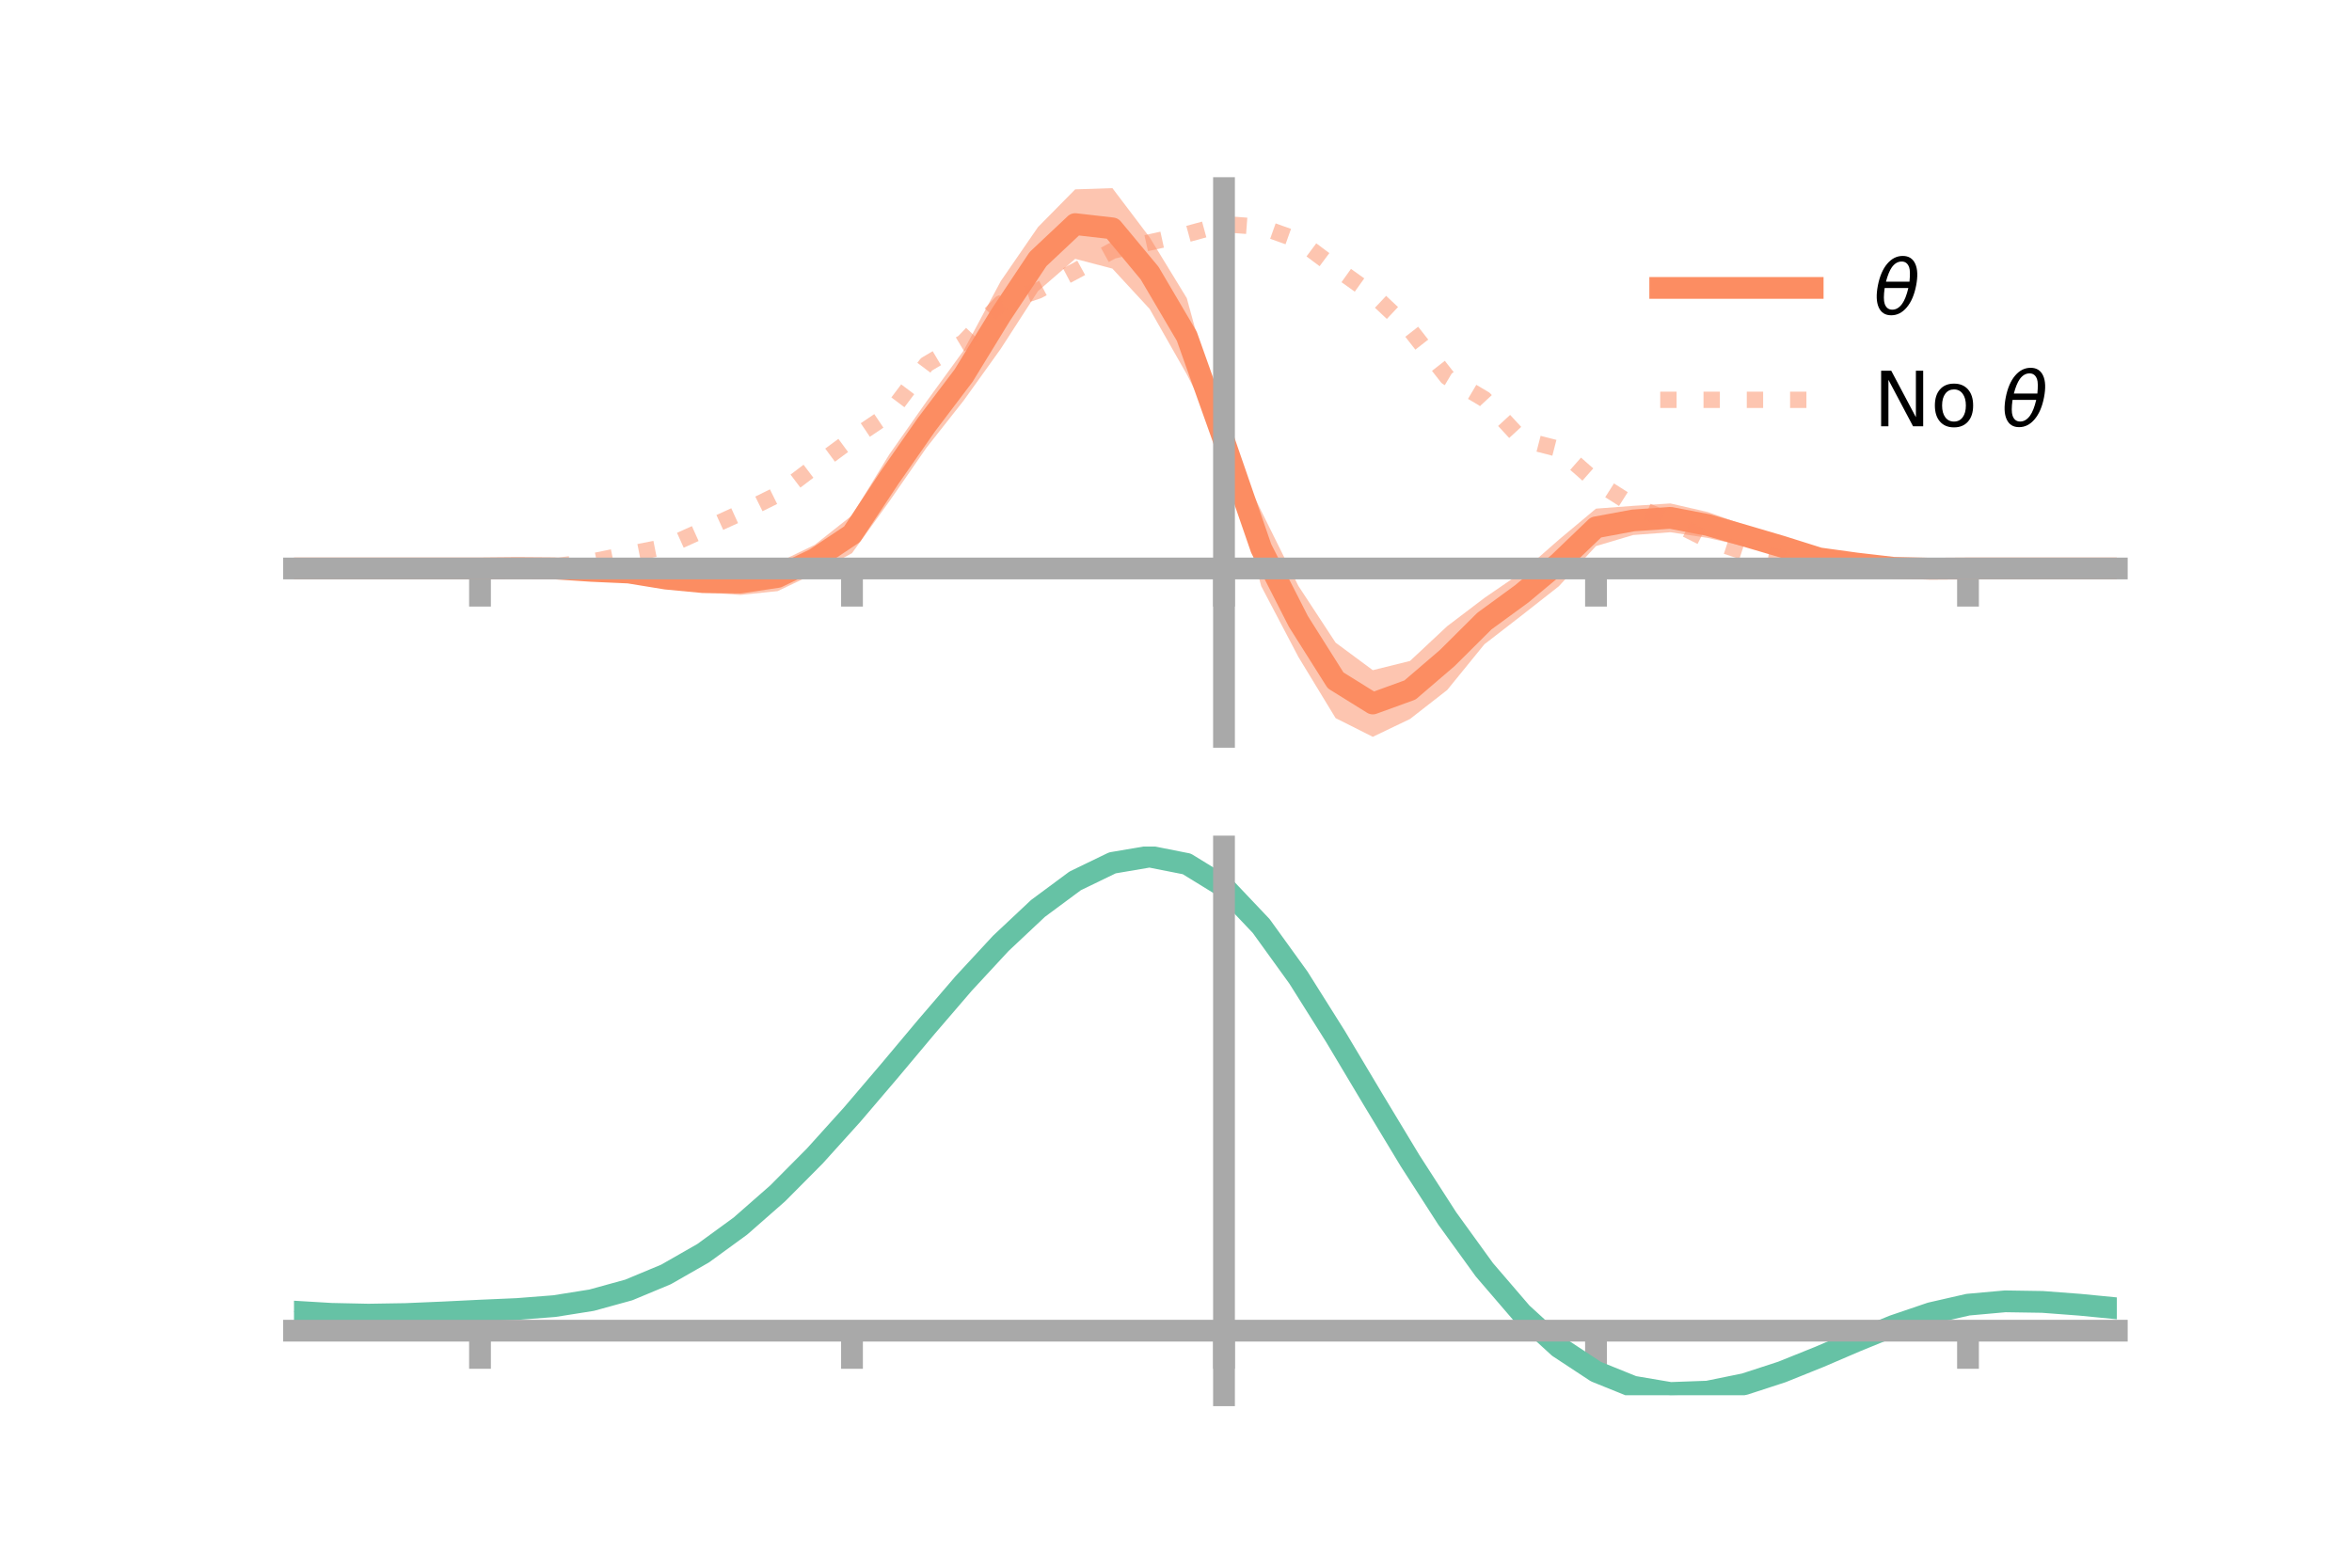 <?xml version="1.0" encoding="utf-8" standalone="no"?>
<!DOCTYPE svg PUBLIC "-//W3C//DTD SVG 1.1//EN"
  "http://www.w3.org/Graphics/SVG/1.1/DTD/svg11.dtd">
<!-- Created with matplotlib (https://matplotlib.org/) -->
<svg height="144pt" version="1.1" viewBox="0 0 216 144" width="216pt" xmlns="http://www.w3.org/2000/svg" xmlns:xlink="http://www.w3.org/1999/xlink">
 <defs>
  <style type="text/css">*{stroke-linecap:butt;stroke-linejoin:round;}</style>
 </defs>
 <g id="figure_1">
  <g id="patch_1">
   <path d="M 0 144 
L 216 144 
L 216 0 
L 0 0 
z
" style="fill:none;"/>
  </g>
  <g id="axes_1">
   <g id="patch_2">
    <path d="M 27 67.68 
L 194.4 67.68 
L 194.4 17.28 
L 27 17.28 
z
" style="fill:none;"/>
   </g>
   <g id="PolyCollection_1">
    <path clip-path="url(#p766fc5b2fa)" d="M 27 52.218 
L 27 52.218 
L 30.416 52.218 
L 33.833 52.218 
L 37.249 52.218 
L 40.665 52.218 
L 44.082 52.217 
L 47.498 52.122 
L 50.914 52.055 
L 54.331 52.159 
L 57.747 52.032 
L 61.163 52.559 
L 64.58 52.536 
L 67.996 52.375 
L 71.412 51.694 
L 74.829 50.041 
L 78.245 47.343 
L 81.661 41.754 
L 85.078 36.895 
L 88.494 32.199 
L 91.91 25.819 
L 95.327 20.857 
L 98.743 17.393 
L 102.159 17.28 
L 105.576 21.796 
L 108.992 27.386 
L 112.408 39.893 
L 115.824 46.921 
L 119.241 53.821 
L 122.657 59.029 
L 126.073 61.559 
L 129.49 60.713 
L 132.906 57.518 
L 136.322 54.924 
L 139.739 52.579 
L 143.155 49.579 
L 146.571 46.72 
L 149.988 46.465 
L 153.404 46.244 
L 156.82 47.029 
L 160.237 48.229 
L 163.653 49.575 
L 167.069 50.699 
L 170.486 51.455 
L 173.902 51.994 
L 177.318 52.178 
L 180.735 52.218 
L 184.151 52.218 
L 187.567 52.218 
L 190.984 52.218 
L 194.4 52.218 
L 194.4 52.218 
L 194.4 52.218 
L 190.984 52.218 
L 187.567 52.218 
L 184.151 52.218 
L 180.735 52.22 
L 177.318 52.304 
L 173.902 52.319 
L 170.486 52.068 
L 167.069 51.883 
L 163.653 50.855 
L 160.237 50.184 
L 156.82 49.409 
L 153.404 48.889 
L 149.988 49.145 
L 146.571 50.159 
L 143.155 53.853 
L 139.739 56.536 
L 136.322 59.181 
L 132.906 63.38 
L 129.49 66.043 
L 126.073 67.68 
L 122.657 65.962 
L 119.241 60.345 
L 115.824 53.835 
L 112.408 41.077 
L 108.992 34.388 
L 105.576 28.374 
L 102.159 24.674 
L 98.743 23.777 
L 95.327 26.741 
L 91.91 32.034 
L 88.494 36.803 
L 85.078 41.132 
L 81.661 46.068 
L 78.245 50.812 
L 74.829 52.67 
L 71.412 54.298 
L 67.996 54.646 
L 64.58 54.411 
L 61.163 53.739 
L 57.747 53.151 
L 54.331 52.72 
L 50.914 52.369 
L 47.498 52.251 
L 44.082 52.219 
L 40.665 52.218 
L 37.249 52.218 
L 33.833 52.218 
L 30.416 52.218 
L 27 52.218 
z
" style="fill:#fc8d62;fill-opacity:0.5;"/>
   </g>
   <g id="matplotlib.axis_1">
    <g id="xtick_1">
     <g id="line2d_1">
      <defs>
       <path d="M 0 0 
L 0 3.5 
" id="m014168aed5" style="stroke:#a9a9a9;stroke-width:2;"/>
      </defs>
      <g>
       <use style="fill:#a9a9a9;stroke:#a9a9a9;stroke-width:2;" x="44.082" xlink:href="#m014168aed5" y="52.218"/>
      </g>
     </g>
    </g>
    <g id="xtick_2">
     <g id="line2d_2">
      <g>
       <use style="fill:#a9a9a9;stroke:#a9a9a9;stroke-width:2;" x="78.245" xlink:href="#m014168aed5" y="52.218"/>
      </g>
     </g>
    </g>
    <g id="xtick_3">
     <g id="line2d_3">
      <g>
       <use style="fill:#a9a9a9;stroke:#a9a9a9;stroke-width:2;" x="112.408" xlink:href="#m014168aed5" y="52.218"/>
      </g>
     </g>
    </g>
    <g id="xtick_4">
     <g id="line2d_4">
      <g>
       <use style="fill:#a9a9a9;stroke:#a9a9a9;stroke-width:2;" x="146.571" xlink:href="#m014168aed5" y="52.218"/>
      </g>
     </g>
    </g>
    <g id="xtick_5">
     <g id="line2d_5">
      <g>
       <use style="fill:#a9a9a9;stroke:#a9a9a9;stroke-width:2;" x="180.735" xlink:href="#m014168aed5" y="52.218"/>
      </g>
     </g>
    </g>
   </g>
   <g id="matplotlib.axis_2"/>
   <g id="line2d_6">
    <path clip-path="url(#p766fc5b2fa)" d="M 27 52.218 
L 30.416 52.218 
L 33.833 52.218 
L 37.249 52.218 
L 40.665 52.218 
L 44.082 52.218 
L 47.498 52.187 
L 50.914 52.212 
L 54.331 52.439 
L 57.747 52.592 
L 61.163 53.149 
L 64.58 53.473 
L 67.996 53.511 
L 71.412 52.996 
L 74.829 51.356 
L 78.245 49.077 
L 81.661 43.911 
L 85.078 39.013 
L 88.494 34.501 
L 91.91 28.927 
L 95.327 23.799 
L 98.743 20.585 
L 102.159 20.977 
L 105.576 25.085 
L 108.992 30.887 
L 112.408 40.485 
L 115.824 50.378 
L 119.241 57.083 
L 122.657 62.496 
L 126.073 64.619 
L 129.49 63.378 
L 132.906 60.449 
L 136.322 57.053 
L 139.739 54.558 
L 143.155 51.716 
L 146.571 48.439 
L 149.988 47.805 
L 153.404 47.566 
L 156.82 48.219 
L 160.237 49.206 
L 163.653 50.215 
L 167.069 51.291 
L 170.486 51.761 
L 173.902 52.157 
L 177.318 52.241 
L 180.735 52.219 
L 184.151 52.218 
L 187.567 52.218 
L 190.984 52.218 
L 194.4 52.218 
" style="fill:none;stroke:#fc8d62;stroke-linecap:square;stroke-width:2;"/>
   </g>
   <g id="line2d_7">
    <path clip-path="url(#p766fc5b2fa)" d="M 27 52.218 
L 30.416 52.218 
L 33.833 52.218 
L 37.249 52.218 
L 40.665 52.218 
L 44.082 52.218 
L 47.498 52.183 
L 50.914 52.014 
L 54.331 51.587 
L 57.747 50.895 
L 61.163 50.218 
L 64.58 48.684 
L 67.996 47.129 
L 71.412 45.436 
L 74.829 42.844 
L 78.245 40.321 
L 81.661 38.02 
L 85.078 33.472 
L 88.494 31.442 
L 91.91 27.864 
L 95.327 26.693 
L 98.743 24.904 
L 102.159 23.029 
L 105.576 22.269 
L 108.992 21.515 
L 112.408 20.585 
L 115.824 20.843 
L 119.241 22.062 
L 122.657 24.612 
L 126.073 27.052 
L 129.49 30.27 
L 132.906 34.637 
L 136.322 36.659 
L 139.739 40.358 
L 143.155 41.237 
L 146.571 44.246 
L 149.988 46.415 
L 153.404 47.877 
L 156.82 49.587 
L 160.237 50.716 
L 163.653 51.244 
L 167.069 51.979 
L 170.486 52.186 
L 173.902 52.226 
L 177.318 52.229 
L 180.735 52.218 
L 184.151 52.218 
L 187.567 52.218 
L 190.984 52.218 
L 194.4 52.218 
" style="fill:none;stroke:#fc8d62;stroke-dasharray:1.5,2.475;stroke-dashoffset:0;stroke-opacity:0.5;stroke-width:1.5;"/>
   </g>
   <g id="patch_3">
    <path d="M 112.408 67.68 
L 112.408 17.28 
" style="fill:none;stroke:#a9a9a9;stroke-linecap:square;stroke-linejoin:miter;stroke-width:2;"/>
   </g>
   <g id="patch_4">
    <path d="M 194.4 67.68 
L 194.4 17.28 
" style="fill:none;"/>
   </g>
   <g id="patch_5">
    <path d="M 27 52.218 
L 194.4 52.218 
" style="fill:none;stroke:#a9a9a9;stroke-linecap:square;stroke-linejoin:miter;stroke-width:2;"/>
   </g>
   <g id="patch_6">
    <path d="M 27 17.28 
L 194.4 17.28 
" style="fill:none;"/>
   </g>
   <g id="legend_1">
    <g id="line2d_8">
     <path d="M 152.47 26.449 
L 166.47 26.449 
" style="fill:none;stroke:#fc8d62;stroke-linecap:square;stroke-width:2;"/>
    </g>
    <g id="line2d_9"/>
    <g id="text_1">
     <!-- $\theta$ -->
     <g transform="translate(172.07 28.899)scale(0.07 -0.07)">
      <defs>
       <path d="M 45.516 34.672 
L 14.453 34.672 
Q 12.359 20.062 14.5 13.875 
Q 17.188 6.25 24.469 6.25 
Q 31.781 6.25 37.359 13.922 
Q 42.234 20.656 45.516 34.672 
z
M 47.016 42.969 
Q 48.344 56.844 46.625 61.719 
Q 43.953 69.438 36.766 69.438 
Q 29.297 69.438 23.828 61.812 
Q 19.531 55.672 16.156 42.969 
z
M 38.188 76.766 
Q 49.906 76.766 54.594 66.406 
Q 59.281 56.109 55.719 37.844 
Q 52.203 19.625 43.453 9.281 
Q 34.766 -1.125 23.047 -1.125 
Q 11.281 -1.125 6.641 9.281 
Q 2 19.625 5.516 37.844 
Q 9.078 56.109 17.719 66.406 
Q 26.422 76.766 38.188 76.766 
z
" id="DejaVuSans-Oblique-952"/>
      </defs>
      <use transform="translate(0 0.234)" xlink:href="#DejaVuSans-Oblique-952"/>
     </g>
    </g>
    <g id="line2d_10">
     <path d="M 152.47 36.724 
L 166.47 36.724 
" style="fill:none;stroke:#fc8d62;stroke-dasharray:1.5,2.475;stroke-dashoffset:0;stroke-opacity:0.5;stroke-width:1.5;"/>
    </g>
    <g id="line2d_11"/>
    <g id="text_2">
     <!-- No $\theta$ -->
     <g transform="translate(172.07 39.174)scale(0.07 -0.07)">
      <defs>
       <path d="M 9.812 72.906 
L 23.094 72.906 
L 55.422 11.922 
L 55.422 72.906 
L 64.984 72.906 
L 64.984 0 
L 51.703 0 
L 19.391 60.984 
L 19.391 0 
L 9.812 0 
z
" id="DejaVuSans-78"/>
       <path d="M 30.609 48.391 
Q 23.391 48.391 19.188 42.75 
Q 14.984 37.109 14.984 27.297 
Q 14.984 17.484 19.156 11.844 
Q 23.344 6.203 30.609 6.203 
Q 37.797 6.203 41.984 11.859 
Q 46.188 17.531 46.188 27.297 
Q 46.188 37.016 41.984 42.703 
Q 37.797 48.391 30.609 48.391 
z
M 30.609 56 
Q 42.328 56 49.016 48.375 
Q 55.719 40.766 55.719 27.297 
Q 55.719 13.875 49.016 6.219 
Q 42.328 -1.422 30.609 -1.422 
Q 18.844 -1.422 12.172 6.219 
Q 5.516 13.875 5.516 27.297 
Q 5.516 40.766 12.172 48.375 
Q 18.844 56 30.609 56 
z
" id="DejaVuSans-111"/>
       <path id="DejaVuSans-32"/>
      </defs>
      <use transform="translate(0 0.234)" xlink:href="#DejaVuSans-78"/>
      <use transform="translate(74.805 0.234)" xlink:href="#DejaVuSans-111"/>
      <use transform="translate(135.986 0.234)" xlink:href="#DejaVuSans-32"/>
      <use transform="translate(167.773 0.234)" xlink:href="#DejaVuSans-Oblique-952"/>
     </g>
    </g>
   </g>
  </g>
  <g id="axes_2">
   <g id="patch_7">
    <path d="M 27 128.16 
L 194.4 128.16 
L 194.4 77.76 
L 27 77.76 
z
" style="fill:none;"/>
   </g>
   <g id="PolyCollection_2">
    <path clip-path="url(#pc11f7150fd)" d="M 27 120.52 
L 27 120.439 
L 30.416 120.651 
L 33.833 120.725 
L 37.249 120.663 
L 40.665 120.509 
L 44.082 120.333 
L 47.498 120.179 
L 50.914 119.907 
L 54.331 119.358 
L 57.747 118.407 
L 61.163 116.962 
L 64.58 114.972 
L 67.996 112.429 
L 71.412 109.364 
L 74.829 105.845 
L 78.245 101.973 
L 81.661 97.876 
L 85.078 93.71 
L 88.494 89.649 
L 91.91 85.883 
L 95.327 82.61 
L 98.743 80.032 
L 102.159 78.35 
L 105.576 77.76 
L 108.992 78.448 
L 112.408 80.581 
L 115.824 84.236 
L 119.241 89.037 
L 122.657 94.544 
L 126.073 100.351 
L 129.49 106.099 
L 132.906 111.489 
L 136.322 116.287 
L 139.739 120.323 
L 143.155 123.497 
L 146.571 125.769 
L 149.988 127.161 
L 153.404 127.744 
L 156.82 127.626 
L 160.237 126.942 
L 163.653 125.844 
L 167.069 124.494 
L 170.486 123.053 
L 173.902 121.682 
L 177.318 120.534 
L 180.735 119.759 
L 184.151 119.455 
L 187.567 119.514 
L 190.984 119.782 
L 194.4 120.125 
L 194.4 120.229 
L 194.4 120.229 
L 190.984 119.909 
L 187.567 119.66 
L 184.151 119.612 
L 180.735 119.922 
L 177.318 120.709 
L 173.902 121.887 
L 170.486 123.303 
L 167.069 124.794 
L 163.653 126.191 
L 160.237 127.324 
L 156.82 128.03 
L 153.404 128.16 
L 149.988 127.587 
L 146.571 126.217 
L 143.155 123.994 
L 139.739 120.906 
L 136.322 116.99 
L 132.906 112.341 
L 129.49 107.116 
L 126.073 101.54 
L 122.657 95.901 
L 119.241 90.549 
L 115.824 85.881 
L 112.408 82.328 
L 108.992 80.26 
L 105.576 79.596 
L 102.159 80.168 
L 98.743 81.793 
L 95.327 84.276 
L 91.91 87.423 
L 88.494 91.037 
L 85.078 94.927 
L 81.661 98.912 
L 78.245 102.826 
L 74.829 106.523 
L 71.412 109.883 
L 67.996 112.812 
L 64.58 115.25 
L 61.163 117.167 
L 57.747 118.571 
L 54.331 119.503 
L 50.914 120.04 
L 47.498 120.302 
L 44.082 120.445 
L 40.665 120.604 
L 37.249 120.74 
L 33.833 120.787 
L 30.416 120.715 
L 27 120.52 
z
" style="fill:#66c2a5;fill-opacity:0.5;"/>
   </g>
   <g id="matplotlib.axis_3">
    <g id="xtick_6">
     <g id="line2d_12">
      <g>
       <use style="fill:#a9a9a9;stroke:#a9a9a9;stroke-width:2;" x="44.082" xlink:href="#m014168aed5" y="122.229"/>
      </g>
     </g>
    </g>
    <g id="xtick_7">
     <g id="line2d_13">
      <g>
       <use style="fill:#a9a9a9;stroke:#a9a9a9;stroke-width:2;" x="78.245" xlink:href="#m014168aed5" y="122.229"/>
      </g>
     </g>
    </g>
    <g id="xtick_8">
     <g id="line2d_14">
      <g>
       <use style="fill:#a9a9a9;stroke:#a9a9a9;stroke-width:2;" x="112.408" xlink:href="#m014168aed5" y="122.229"/>
      </g>
     </g>
    </g>
    <g id="xtick_9">
     <g id="line2d_15">
      <g>
       <use style="fill:#a9a9a9;stroke:#a9a9a9;stroke-width:2;" x="146.571" xlink:href="#m014168aed5" y="122.229"/>
      </g>
     </g>
    </g>
    <g id="xtick_10">
     <g id="line2d_16">
      <g>
       <use style="fill:#a9a9a9;stroke:#a9a9a9;stroke-width:2;" x="180.735" xlink:href="#m014168aed5" y="122.229"/>
      </g>
     </g>
    </g>
   </g>
   <g id="matplotlib.axis_4"/>
   <g id="line2d_17">
    <path clip-path="url(#pc11f7150fd)" d="M 27 120.479 
L 30.416 120.683 
L 33.833 120.756 
L 37.249 120.701 
L 40.665 120.556 
L 44.082 120.389 
L 47.498 120.24 
L 50.914 119.973 
L 54.331 119.43 
L 57.747 118.489 
L 61.163 117.065 
L 64.58 115.111 
L 67.996 112.621 
L 71.412 109.624 
L 74.829 106.184 
L 78.245 102.399 
L 81.661 98.394 
L 85.078 94.319 
L 88.494 90.343 
L 91.91 86.653 
L 95.327 83.443 
L 98.743 80.912 
L 102.159 79.259 
L 105.576 78.678 
L 108.992 79.354 
L 112.408 81.454 
L 115.824 85.059 
L 119.241 89.793 
L 122.657 95.223 
L 126.073 100.946 
L 129.49 106.608 
L 132.906 111.915 
L 136.322 116.638 
L 139.739 120.615 
L 143.155 123.745 
L 146.571 125.993 
L 149.988 127.374 
L 153.404 127.952 
L 156.82 127.828 
L 160.237 127.133 
L 163.653 126.018 
L 167.069 124.644 
L 170.486 123.178 
L 173.902 121.784 
L 177.318 120.621 
L 180.735 119.841 
L 184.151 119.534 
L 187.567 119.587 
L 190.984 119.845 
L 194.4 120.177 
" style="fill:none;stroke:#66c2a5;stroke-linecap:square;stroke-width:2;"/>
   </g>
   <g id="patch_8">
    <path d="M 112.408 128.16 
L 112.408 77.76 
" style="fill:none;stroke:#a9a9a9;stroke-linecap:square;stroke-linejoin:miter;stroke-width:2;"/>
   </g>
   <g id="patch_9">
    <path d="M 194.4 128.16 
L 194.4 77.76 
" style="fill:none;"/>
   </g>
   <g id="patch_10">
    <path d="M 27 122.229 
L 194.4 122.229 
" style="fill:none;stroke:#a9a9a9;stroke-linecap:square;stroke-linejoin:miter;stroke-width:2;"/>
   </g>
   <g id="patch_11">
    <path d="M 27 77.76 
L 194.4 77.76 
" style="fill:none;"/>
   </g>
  </g>
 </g>
 <defs>
  <clipPath id="p766fc5b2fa">
   <rect height="50.4" width="167.4" x="27" y="17.28"/>
  </clipPath>
  <clipPath id="pc11f7150fd">
   <rect height="50.4" width="167.4" x="27" y="77.76"/>
  </clipPath>
 </defs>
</svg>
